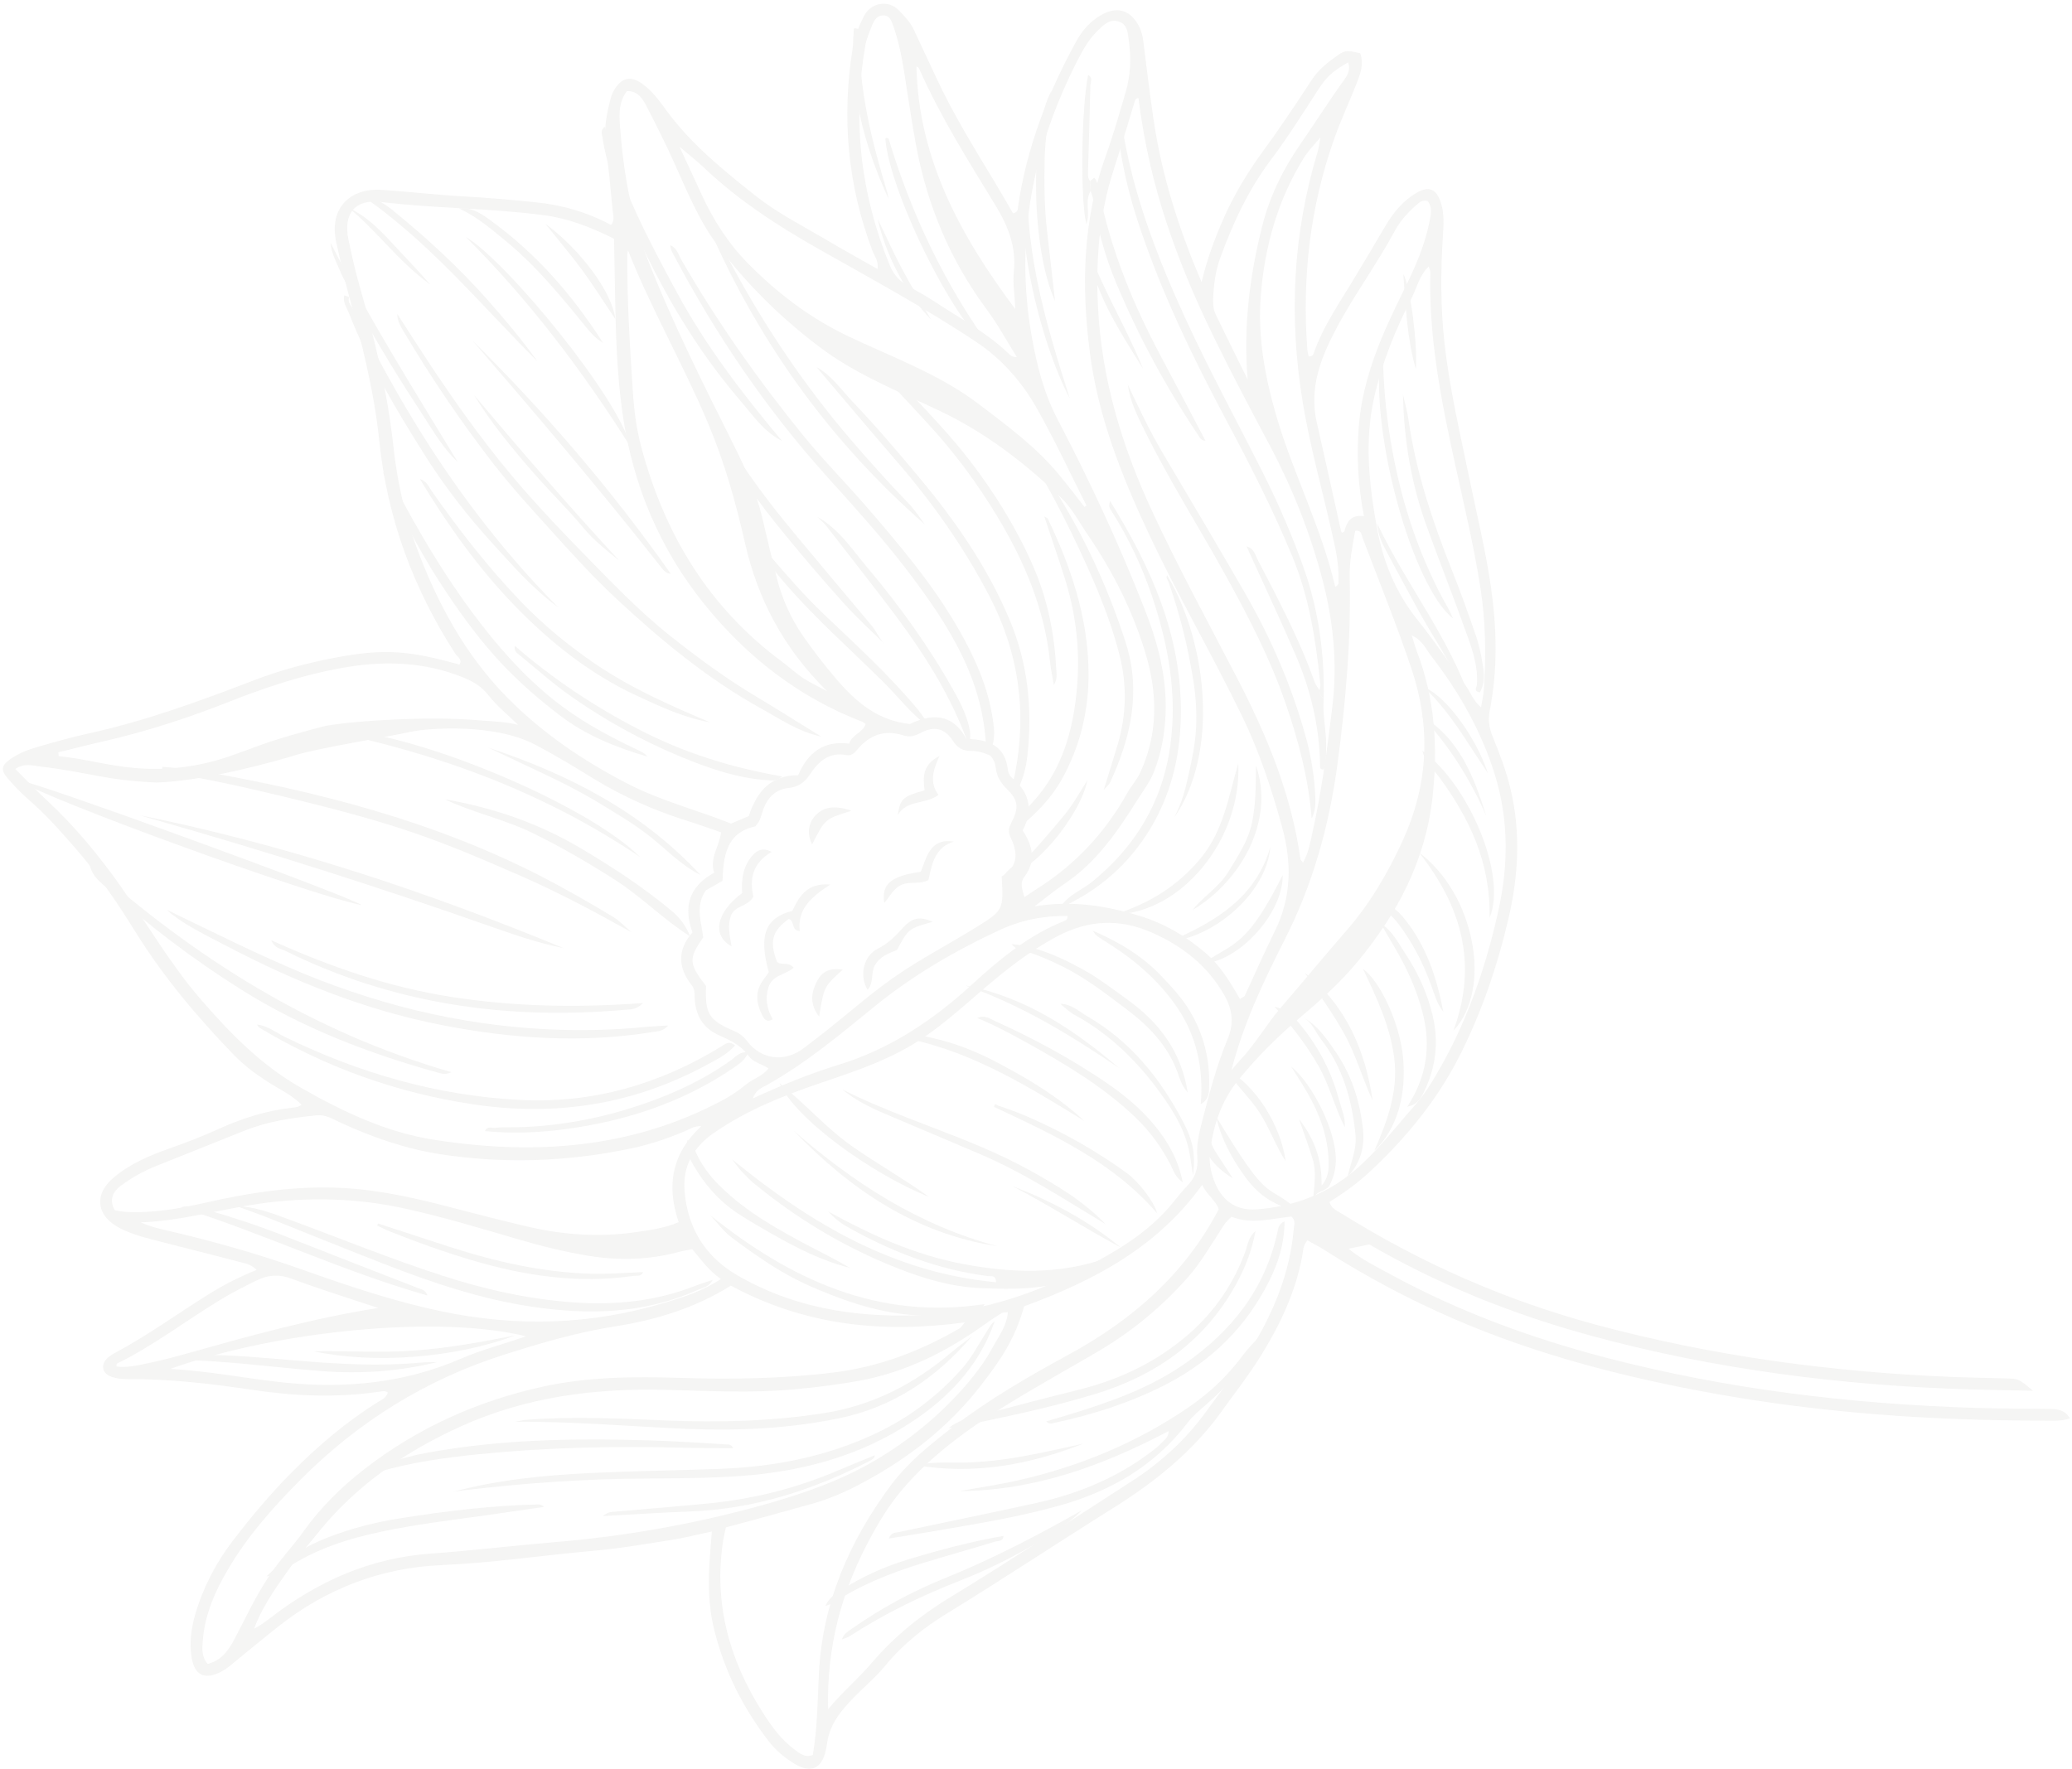 <svg width="397" height="339" viewBox="0 0 397 339" fill="none" xmlns="http://www.w3.org/2000/svg">
<g opacity="0.1">
<path d="M384.424 264.183C381.063 264.085 377.676 264.038 374.314 263.914C351.125 262.984 328.27 259.943 305.823 253.897C288.494 249.23 272.265 242.092 257.059 232.583C256.174 232.038 255.086 231.622 254.709 230.359C257.563 228.606 260.237 226.65 262.717 224.324C269.522 217.938 275.365 210.802 279.604 202.46C283.869 194.067 286.891 185.182 289.03 176.033C290.931 167.87 291.4 159.585 289.441 151.313C288.606 147.79 287.323 144.41 285.951 141.068C285.291 139.449 285.092 137.878 285.441 136.138C286.998 128.244 286.792 120.334 285.653 112.416C284.646 105.494 282.989 98.716 281.574 91.873C279.778 83.152 277.715 74.472 276.75 65.582C276.013 58.85 276.017 52.115 276.456 45.377C276.597 43.101 276.777 40.787 275.986 38.58C275.131 36.182 273.722 35.652 271.518 36.903C268.829 38.438 266.949 40.748 265.403 43.388C263.528 46.593 261.614 49.785 259.7 52.977C256.824 57.81 253.524 62.428 251.673 67.818C251.56 68.163 251.241 68.331 250.742 68.295C250.663 67.861 250.52 67.415 250.48 66.942C249.464 53.195 250.994 39.781 255.58 26.747C256.852 23.123 258.496 19.639 259.896 16.066C260.641 14.183 261.373 12.262 260.608 10.209C258.254 9.658 257.768 9.584 256.456 10.498C254.495 11.863 252.623 13.316 251.266 15.407C248.261 20.036 245.178 24.64 241.916 29.091C238.934 33.183 236.361 37.478 234.327 42.127C232.735 45.791 231.31 49.517 230.234 54.072C225.669 43.475 222.537 33.279 220.975 22.628C220.26 17.749 219.685 12.832 219.06 7.94C218.913 6.727 218.6 5.578 217.956 4.533C216.345 1.87 213.939 1.269 211.173 2.778C208.981 3.965 207.393 5.775 206.228 7.903C200.744 17.887 196.682 28.362 195.053 39.694C194.991 40.116 195.07 40.678 194.1 40.887C192.966 38.95 191.805 36.911 190.593 34.898C186.611 28.311 182.577 21.775 179.334 14.775C177.912 11.715 176.491 8.68 175.057 5.633C174.385 4.205 173.306 3.111 172.201 1.966C170.312 -0.005 166.915 0.37 165.523 3.112C164.548 5.047 163.728 7.032 163.381 9.207C161.237 22.445 162.389 35.361 167.118 47.951C167.532 49.048 168.368 50.028 168.146 51.563C164.647 49.574 161.237 47.7 157.892 45.71C153.443 43.087 148.805 40.734 144.763 37.521C138.642 32.657 132.559 27.754 127.836 21.375C126.433 19.478 125.043 17.466 123.029 16.032C120.964 14.572 119.227 14.811 117.883 16.94C117.566 17.44 117.249 17.991 117.099 18.554C116.195 21.805 115.585 25.093 116.101 28.528C116.684 32.462 117.01 36.422 117.388 40.382C117.469 41.251 117.845 42.233 117.07 43.118C112.52 40.675 107.721 39.281 102.631 38.77C98.079 38.307 93.527 37.896 88.963 37.651C83.683 37.358 78.415 36.745 73.122 36.389C67.01 35.985 62.992 39.993 64.431 46.427C65.124 49.478 65.765 52.555 66.573 55.568C69.152 65.114 71.667 74.649 72.676 84.523C74.182 99.29 79.197 112.824 87.235 125.283C87.635 125.907 88.672 126.349 88.038 127.375C78.247 124.626 73.478 124.33 64.54 125.986C59.088 126.998 53.728 128.431 48.549 130.425C38.204 134.402 27.807 138.199 16.956 140.58C13.675 141.3 10.42 142.224 7.179 143.16C5.443 143.655 3.759 144.302 2.244 145.32C0.218 146.672 0.031 147.529 1.586 149.298C2.782 150.659 4.016 151.982 5.376 153.151C8.573 155.908 11.387 159.051 14.151 162.219C18.586 167.271 22.385 172.836 25.929 178.557C31.264 187.17 37.757 194.869 44.772 202.144C46.609 204.039 48.713 205.638 50.945 207.11C53.214 208.619 55.789 209.718 57.767 211.702C57.195 212.254 56.568 212.219 55.981 212.299C51.025 212.861 46.329 214.341 41.815 216.409C38.857 217.753 35.834 218.932 32.759 220.008C28.881 221.357 25.131 222.935 21.911 225.572C17.864 228.89 18.397 233.13 23.163 235.483C25.777 236.773 28.604 237.411 31.381 238.125C36.155 239.366 40.941 240.543 45.714 241.81C46.802 242.098 48.03 242.22 49.173 243.377C45.87 244.736 43.014 246.182 40.275 247.87C34.16 251.659 28.341 255.944 21.968 259.325C21.547 259.544 21.127 259.815 20.77 260.123C19.167 261.486 19.483 263.299 21.531 263.928C22.44 264.217 23.437 264.315 24.383 264.31C32.473 264.256 40.478 265.187 48.472 266.386C56.492 267.585 64.532 267.915 72.591 266.736C73.153 266.657 73.752 266.462 74.304 266.881C74.028 267.93 73.097 268.28 72.294 268.783C66.256 272.571 60.86 277.174 55.888 282.196C51.832 286.294 48.084 290.748 44.58 295.341C41.368 299.536 38.913 304.252 37.418 309.385C36.639 312.073 36.269 314.81 36.705 317.606C37.26 321.08 39.194 322.029 42.368 320.389C42.993 320.067 43.592 319.642 44.139 319.192C47.219 316.697 50.248 314.151 53.354 311.707C62.507 304.465 72.979 300.462 84.594 299.956C94.369 299.536 104.011 298.068 113.733 297.214C118.766 296.779 123.759 295.898 128.752 295.118C131.217 294.735 133.629 294.097 136.4 293.507C136.267 295.182 136.172 296.461 136.063 297.752C135.654 302.688 135.653 307.621 136.879 312.471C138.823 320.296 142.374 327.346 147.275 333.698C148.665 335.506 150.474 337.018 152.448 338.158C155.435 339.894 157.424 338.912 158.212 335.522C158.325 335.048 158.412 334.575 158.473 334.102C158.818 331.518 160.021 329.403 161.698 327.401C164.188 324.423 167.282 322.069 169.733 319.104C173.049 315.061 177.122 311.871 181.531 309.165C192.182 302.644 202.576 295.715 213.163 289.105C221.189 284.08 228.483 278.279 234.029 270.544C236.542 267.029 239.221 263.629 241.516 259.949C245.217 253.974 248.202 247.748 249.496 240.789C249.683 239.804 249.639 238.666 250.503 237.716C251.579 238.324 252.656 238.856 253.669 239.502C261.683 244.638 270.064 249.094 278.812 252.871C294.605 259.68 311.126 263.928 328 266.999C348.928 270.804 370.049 272.256 391.277 272.264C393.028 272.267 394.819 272.437 396.605 271.84C395.548 270.056 393.976 270.052 392.391 270.034C387.687 269.981 382.997 269.967 378.306 269.824C354.402 269.077 330.795 266.231 307.593 260.176C293.336 256.44 279.61 251.397 266.64 244.357C263.885 242.85 261.015 241.484 258.371 239.325C259.865 239.023 261.027 238.775 262.367 238.5C275.66 246.215 289.901 251.92 304.824 255.985C328.539 262.447 352.722 265.507 377.24 266.277C381.062 266.398 384.909 266.442 389.536 266.547C386.776 264.247 386.764 264.235 384.424 264.183ZM7.786 146.915C16.993 147.993 20.112 149.554 29.971 149.969C39.176 149.731 53.174 145.815 56.509 144.755C60.867 143.37 74.429 141.211 78.48 140.294C82.295 139.451 94.754 138.677 102.379 142.639C106.313 144.677 110.108 147.009 113.877 149.316C119.556 152.776 125.564 155.417 131.9 157.391C133.961 158.033 135.997 158.776 138.161 159.519C137.842 162.205 135.898 164.477 136.845 167.271C131.976 169.903 130.91 173.832 132.686 178.693C129.687 182.107 129.934 185.531 132.571 188.879C133.176 189.656 133.052 190.372 133.094 191.203C133.238 194.423 134.516 196.908 137.642 198.35C139.781 199.323 141.959 200.258 143.452 202.397C144.199 203.467 145.837 203.919 147.26 204.742C146.168 206.256 144.228 206.751 142.816 207.947C141.454 209.091 139.913 210.083 138.345 210.922C120.895 220.225 102.267 221.419 83.184 218.449C73.949 217.013 65.557 213.004 57.482 208.367C49.958 204.047 44.061 198.006 38.443 191.504C32.683 184.836 28.299 177.241 23.265 170.071C19.043 164.06 14.401 158.422 9.007 153.414C6.991 151.545 5.102 149.548 2.919 147.387C4.689 146.164 6.277 146.744 7.786 146.915ZM117.852 56.279C117.981 63.985 118.199 71.728 119.299 79.353C121.247 92.954 126.421 105.274 135.115 115.991C143.218 125.97 153.072 133.64 165.161 138.307C165.366 138.383 165.545 138.561 165.853 138.764C165.338 140.466 163.205 140.771 162.715 142.524C157.843 141.897 154.813 144.188 152.931 148.581C147.742 148.531 144.997 151.689 143.474 156.412C142.39 156.865 141.294 157.331 140.069 157.848C133.589 155.248 126.692 153.507 120.349 150.254C111.84 145.876 103.966 140.548 97.26 133.757C89.115 125.516 83.696 115.473 79.718 104.642C77.424 98.379 76.062 91.893 75.338 85.302C74.213 75.083 71.836 65.152 69.026 55.299C68.128 52.173 67.396 49.007 66.741 45.815C65.758 40.976 68.018 38.102 72.967 38.703C83.377 39.979 93.895 39.862 104.293 41.254C108.897 41.869 113.123 43.484 117.658 45.761C117.715 49.327 117.784 52.803 117.852 56.279ZM196.304 167.992C198.513 165.067 197.898 162.143 195.94 159.162C197.864 155.523 197.464 152.151 194.165 149.318C193.6 148.835 193.188 148.3 193.107 147.508C192.652 143.369 189.922 141.888 186.151 141.664C185.793 141.641 185.435 141.566 185.102 141.516C183.025 137.731 179.732 136.15 174.327 138.759C168.278 138.138 164.056 134.619 160.276 130.191C157.936 127.442 155.736 124.629 153.701 121.648C151.448 118.324 149.845 114.728 148.854 110.848C147.876 107.006 146.962 103.125 146.06 99.257C144.885 94.304 142.804 89.727 140.531 85.188C134.734 73.575 128.885 61.961 124.146 49.843C120.922 41.591 119.421 32.933 118.788 24.118C118.624 21.895 118.535 19.544 120.109 17.465C122.103 17.378 123.068 18.792 123.83 20.258C125.65 23.789 127.432 27.333 129.073 30.942C131.555 36.425 133.781 42.037 137.397 46.888C142.957 54.349 149.482 60.783 156.936 66.433C164.044 71.815 172.176 75.008 180.067 78.751C188.869 82.936 196.452 88.764 203.4 95.49C205.468 97.486 206.798 100.125 208.42 102.494C213.275 109.588 217.109 117.224 219.554 125.442C221.777 132.984 221.906 140.614 218.492 148.018C217.822 149.466 216.767 150.609 215.995 151.98C211.815 159.465 206.171 165.577 198.936 170.19C198.12 170.705 197.33 171.246 196.273 171.954C195.87 170.461 195.327 169.288 196.304 167.992ZM212.125 240.646C200.707 247.222 188.575 251.693 175.26 252.093C163.273 252.46 151.735 250.525 141.211 244.38C135.071 240.794 131.721 235.316 131.161 228.225C130.791 223.485 132.831 219.884 136.69 217.193C143.172 212.674 150.455 209.838 157.868 207.334C164.477 205.102 171.073 202.858 176.932 198.866C180.919 196.149 184.481 192.961 188.12 189.824C192.587 185.98 197.144 182.353 202.395 179.54C208.475 176.301 214.416 175.952 220.731 178.744C226.649 181.347 231.41 185.144 234.621 190.79C236.143 193.466 236.463 196.148 235.251 199.068C233.117 204.179 231.7 209.541 230.334 214.903C229.758 217.13 229.22 219.395 229.41 221.669C229.613 223.904 229.047 225.658 227.508 227.238C226.669 228.086 225.933 229.061 225.158 229.972C221.615 234.527 217.044 237.835 212.125 240.646ZM56.308 299.422C57.475 297.755 58.938 296.278 60.195 294.674C67.686 285.05 77.289 278.356 88.344 273.353C100.854 267.705 113.92 266.041 127.456 266.368C135.752 266.569 144.061 267.038 152.365 266.255C156.44 265.864 160.514 265.37 164.537 264.647C173.347 263.043 181.162 259.182 188.382 254.02C189.541 253.183 190.738 252.385 191.962 251.637C192.216 251.483 192.613 251.545 193.124 251.491C192.882 254.202 191.269 256.242 190.104 258.395C188.914 260.599 187.417 262.677 185.803 264.615C181.001 270.365 175.389 275.136 168.981 279.117C161.706 283.615 153.834 286.326 145.679 288.578C132.763 292.146 119.623 294.449 106.261 295.565C98.353 296.231 90.459 297.191 82.525 297.756C71.014 298.568 60.902 303.054 51.838 310.053C51.278 310.49 50.679 310.915 50.093 311.327C49.698 311.597 49.278 311.817 48.679 312.165C50.482 307.286 53.517 303.424 56.308 299.422ZM230.835 182.514C227.112 179.364 223.1 176.994 218.376 175.548C211.951 173.587 205.504 172.546 198.225 173.708C200.389 172.061 202.069 170.647 203.878 169.436C210.056 165.328 214.115 159.377 217.957 153.261C219.047 151.543 220.291 149.926 221.061 147.992C222.525 144.381 223.171 140.671 223.33 136.76C223.588 129.716 221.83 123.143 219.305 116.727C214.449 104.291 208.803 92.191 202.621 80.349C199.962 75.25 198.605 69.812 197.631 64.219C194.419 45.729 197.922 28.368 206.337 11.8C207.425 9.648 208.578 7.559 210.345 5.85C211.49 4.745 212.634 3.538 214.401 4.142C216.053 4.709 216.086 6.294 216.285 7.737C216.75 11.121 216.639 14.47 215.659 17.747C214.465 21.779 213.322 25.836 211.898 29.793C207.449 42.123 207.168 54.739 208.818 67.562C210.401 79.785 214.842 91.048 220.023 102.103C225.631 114.088 232.309 125.505 238.07 137.413C241.337 144.158 243.648 151.252 245.64 158.437C247.528 165.24 247.498 171.95 244.259 178.459C242.235 182.533 240.429 186.722 238.494 190.86C238.418 191.039 238.125 191.104 237.577 191.478C235.668 188.113 233.748 184.966 230.835 182.514ZM249.161 164.644C247.436 152.178 242.662 140.79 236.919 129.738C231.433 119.171 225.731 108.72 220.717 97.907C214.928 85.437 211.042 72.535 210.371 58.697C209.942 49.83 210.601 41.149 213.344 32.648C214.754 28.296 216.048 23.931 217.38 19.553C217.481 19.221 217.53 18.837 218.131 18.795C218.677 23.176 219.453 27.531 220.459 31.858C223.202 43.526 227.629 54.571 232.898 65.28C236.23 72.088 239.791 78.767 243.34 85.459C247.598 93.463 250.913 101.856 253.257 110.586C255.433 118.665 256.293 126.917 255.3 135.294C254.319 143.427 253.248 151.548 251.474 159.558C251.049 161.503 250.701 163.473 249.663 165.344C249.405 164.987 249.187 164.822 249.161 164.644ZM190.806 147.239C190.993 148.873 191.791 150.096 192.96 151.253C195.131 153.402 195.253 154.769 193.811 157.614C193.342 158.549 193.129 159.381 193.569 160.35C193.62 160.452 193.659 160.567 193.724 160.682C195.119 163.665 194.966 166.261 191.92 167.976C192.285 174.364 192.324 174.454 186.896 177.804C181.609 181.09 176.039 183.943 170.945 187.547C165.94 191.087 161.436 195.225 156.573 198.905C155.516 199.69 154.511 200.552 153.428 201.286C149.964 203.578 145.756 202.948 143.221 199.625C142.539 198.721 141.871 198.136 140.808 197.669C135.762 195.522 135.078 194.337 135.281 188.968C131.949 184.678 131.881 183.745 134.735 179.654C134.414 176.792 133.133 173.668 135.252 170.628C136.157 170.125 137.189 169.544 138.438 168.822C138.58 164.157 139.132 159.566 144.699 158.387C145.767 157.308 145.875 156.042 146.304 154.941C147.188 152.713 148.727 151.261 151.039 151.032C152.917 150.83 154.126 149.994 155.116 148.506C156.79 145.967 158.8 144.065 162.241 144.725C163.085 144.9 163.747 144.309 164.331 143.59C166.618 140.843 169.501 139.806 172.983 140.913C174.225 141.303 175.169 141.119 176.355 140.487C178.993 139.081 180.977 139.543 182.561 141.951C183.462 143.327 184.475 143.948 186.085 143.914C187.402 143.895 188.682 144.323 189.758 144.828C190.439 145.579 190.712 146.383 190.806 147.239ZM166.519 295.195C168.317 291.812 170.294 288.53 172.797 285.565C178.539 278.788 185.658 273.703 193.137 269.103C198.755 265.636 204.541 262.437 210.237 259.098C216.825 255.243 222.629 250.459 227.661 244.734C229.961 242.102 231.722 239.09 233.625 236.166C234.271 235.153 234.841 234.115 235.987 233.189C239.739 234.742 243.644 233.521 247.463 233.156C248.324 233.957 247.945 234.828 247.872 235.621C247.16 243.945 244.041 251.411 239.757 258.488C237.248 262.616 234.135 266.274 231.343 270.199C227.422 275.728 222.448 280.29 216.728 283.962C205.212 291.356 193.863 298.967 182.154 306.069C176.484 309.51 171.367 313.6 167.022 318.709C164.506 321.687 161.465 324.194 158.67 327.583C158.367 315.66 161.227 305.114 166.519 295.195ZM274.218 125.714C279.544 132.589 283.799 140.057 286.411 148.44C289.139 157.22 289.018 166.052 287.03 174.842C284.73 185.053 281.381 194.962 276.239 204.139C274.719 206.856 273.122 209.548 271.038 211.91C267.289 216.134 263.887 220.65 259.547 224.34C254.088 228.956 247.773 231.25 240.785 231.784C236.735 232.099 233.964 229.991 232.564 226.139C231.942 224.404 231.613 222.603 231.834 220.813C232.435 215.736 233.995 210.999 237.298 206.944C240.879 202.554 244.847 198.598 249.187 194.933C253.03 191.693 256.821 188.274 260.035 184.411C267.657 175.221 273.101 165.072 274.47 152.795C275.546 143.102 274.924 133.865 271.452 124.783C271.115 123.89 270.881 122.971 270.491 121.771C272.567 122.732 273.214 124.416 274.218 125.714ZM184.865 253.437C184.293 254.117 184.116 254.451 183.835 254.605C176.368 258.938 168.472 261.956 159.825 263.035C149.99 264.26 140.137 264.374 130.256 264.079C121.449 263.805 112.643 263.862 104 265.759C91.515 268.506 80.038 273.651 69.905 281.499C65.449 284.947 61.405 288.929 58.106 293.572C56.088 296.407 53.66 298.912 51.706 301.836C49.081 305.747 47.108 309.975 44.944 314.114C43.804 316.267 42.472 318.229 39.792 318.907C38.609 317.584 38.729 316.024 38.849 314.49C39.22 309.44 41.204 304.969 43.738 300.687C47.489 294.304 52.407 288.796 57.557 283.619C68.645 272.444 81.704 264.338 96.786 259.559C103.664 257.389 110.568 255.348 117.732 254.225C125.612 252.997 133.204 250.696 140.033 246.392C154.271 254.078 169.079 255.562 184.865 253.437ZM155.62 288.195C159.143 287.206 162.356 285.758 165.53 284.043C174.209 279.359 181.835 273.403 187.879 265.602C191.713 260.649 194.429 256.75 196.224 250.363C209.325 245.53 221.626 239.217 230.332 227.083C231.275 229.059 232.929 230.009 233.513 231.757C227.02 244.226 216.942 252.993 204.757 259.624C197.046 263.817 189.464 268.214 182.487 273.566C178.197 276.872 173.971 280.268 170.709 284.643C162.724 295.38 157.57 307.241 156.897 320.792C156.643 325.957 156.63 331.133 155.737 336.352C154.219 336.909 153.217 336.045 152.178 335.271C149.612 333.367 147.823 330.833 146.123 328.183C139.681 318.068 136.699 307.181 138.568 295.171C138.679 294.467 138.867 293.763 139.079 292.727C144.721 291.241 150.171 289.718 155.62 288.195ZM138.122 245.137C134.517 247.494 130.957 248.598 127.41 249.664C113.283 253.941 99.009 254.358 84.59 251.326C75.621 249.442 66.967 246.546 58.35 243.484C49.503 240.321 40.505 237.772 31.356 235.684C29.859 235.347 28.387 234.907 26.927 234.275C34.62 234.006 41.97 231.822 49.492 230.723C58.994 229.345 68.427 229.579 77.845 231.678C85.01 233.278 92.024 235.389 99.064 237.449C103.557 238.769 108.113 239.921 112.756 240.677C118.537 241.619 124.25 241.475 129.929 239.977C130.733 239.755 131.563 239.636 132.636 239.401C134.398 241.526 135.865 243.538 138.122 245.137ZM130.041 234.238C127.299 235.415 124.451 235.774 121.641 236.172C114.77 237.153 107.943 236.676 101.199 235.113C96.401 233.999 91.627 232.758 86.854 231.517C79.969 229.712 73.059 228.111 65.938 227.7C56.849 227.171 47.935 228.545 39.088 230.571C35.092 231.473 31.07 232.197 26.943 232.307C25.269 232.354 23.594 232.324 21.969 231.936C20.859 229.846 21.619 228.385 23.249 227.175C25.299 225.669 27.478 224.444 29.837 223.499C35.539 221.234 41.227 218.93 46.929 216.664C51.342 214.904 55.978 214.228 60.666 213.757C62.365 213.583 63.686 214.432 65.082 215.077C71.218 217.921 77.569 220.139 84.258 221.191C96.653 223.109 108.983 222.65 121.24 220.032C124.661 219.299 127.965 218.17 131.192 216.812C132.149 216.411 133.014 215.767 134.382 215.824C128.81 220.965 127.602 227.093 130.041 234.238ZM246.096 180.2C251.512 169.565 254.65 158.353 256.239 146.574C257.852 134.616 258.878 122.661 258.6 110.61C258.533 107.595 259.132 104.652 259.654 101.735C260.918 101.537 260.872 102.56 261.079 103.096C264.24 111.413 267.579 119.652 270.421 128.085C274.197 139.352 273.703 150.281 268.774 161.093C265.917 167.345 262.47 173.216 257.934 178.415C253.665 183.319 249.537 188.337 245.293 193.266C242.548 196.475 240.484 200.179 237.56 203.236C236.988 203.84 236.467 204.494 235.934 205.136C238.19 196.357 242.021 188.196 246.096 180.2ZM274.062 52.24C273.729 64.754 276.168 76.883 278.811 89.011C280.538 96.875 282.418 104.713 283.66 112.681C284.664 119.143 284.761 125.623 284.308 132.117C284.237 133.166 283.999 134.202 283.776 135.558C282.236 134.313 281.755 132.642 280.79 131.33C277.752 127.179 274.881 122.887 271.652 118.877C267.395 113.569 264.975 107.613 263.791 100.973C262.305 92.737 261.42 84.511 263.269 76.271C264.769 69.566 267.344 63.214 270.47 57.127C271.482 55.154 271.918 52.813 273.749 51.065C273.893 51.589 274.073 51.92 274.062 52.24ZM202.93 91.006C198.532 85.661 192.99 81.599 187.537 77.448C179.904 71.645 170.89 68.445 162.344 64.36C155.08 60.882 148.806 56.07 143.23 50.398C139.518 46.621 136.658 42.137 134.435 37.292C133.142 34.461 131.824 31.631 130.183 28.099C132.224 29.839 133.726 31.02 135.1 32.33C141.624 38.482 149.061 43.301 156.815 47.697C167.031 53.486 177.386 59.082 187.171 65.615C192.031 68.874 195.862 73.277 198.699 78.324C202.117 84.377 205.05 90.714 208.187 96.923C208.06 97 207.907 97.077 207.78 97.155C206.184 95.092 204.602 93.017 202.93 91.006ZM135.628 81.021C138.784 88.495 140.971 96.228 142.749 104.092C145.18 114.765 150.046 124.134 158.472 132.475C156.422 131.361 155.051 130.741 153.794 129.904C152.409 128.965 151.164 127.809 149.804 126.793C135.782 116.397 127.314 102.369 122.871 85.687C121.959 82.292 121.507 78.818 121.272 75.355C120.691 66.591 120.148 57.813 120.18 49.02C120.178 48.662 120.266 48.317 120.315 47.959C124.82 59.311 130.919 69.849 135.628 81.021ZM19.456 142.165C27.933 140.256 36.15 137.556 44.211 134.371C51.047 131.678 58.001 129.381 65.267 128.053C73.234 126.581 81.057 126.746 88.702 129.813C90.624 130.595 92.264 131.533 93.602 133.264C95.133 135.237 97.148 136.85 99.267 138.923C97.053 138.359 94.633 138.257 92.384 138.103C81.437 137.062 65.068 138.389 61.736 139.282C57.799 140.336 53.841 141.379 49.887 142.805C47.743 143.583 45.613 144.399 43.444 145.125C37.766 147.007 31.942 147.702 25.997 147.208C20.729 146.774 16.495 145.465 11.239 144.916C11.225 144.674 11.198 144.444 11.171 144.188C13.929 143.51 16.673 142.793 19.456 142.165ZM193.06 67.578C188.835 63.599 183.709 60.891 178.925 57.707C177.233 56.591 175.4 55.667 173.67 54.615C172.195 53.715 171.141 52.493 170.481 50.848C164.904 37.265 163.299 23.24 165.782 8.785C166.017 7.391 166.624 6.033 167.154 4.702C167.52 3.792 168.116 2.958 169.228 2.94C170.43 2.934 170.767 3.904 171.104 4.822C172.115 7.654 172.731 10.603 173.206 13.566C173.984 18.431 174.661 23.323 175.58 28.149C177.734 39.513 182.107 49.946 189.043 59.279C191.166 62.144 192.869 65.304 194.841 68.451C193.869 68.482 193.471 67.985 193.06 67.578ZM257.571 101.886C257.126 102.183 257.01 102.094 256.932 101.736C255.388 94.817 253.883 87.885 252.302 80.979C250.786 74.417 253.057 68.578 255.994 63.041C259.399 56.596 263.779 50.707 267.235 44.261C268.311 42.249 269.9 40.566 271.656 39.05C272.114 38.638 272.598 38.329 273.507 38.49C274.548 39.751 274.147 41.286 273.835 42.758C272.937 47.133 271.168 51.181 269.195 55.178C265.02 63.584 261.114 72.103 260.357 81.628C259.913 87.266 260.171 92.914 261.339 98.928C258.717 98.545 258.023 100.197 257.571 101.886ZM100.782 256.113C96.457 257.63 92.296 258.674 88.368 260.381C77.618 265.049 66.351 266.155 54.817 265.012C47.592 264.294 40.479 262.797 32.591 262.364C53.666 254.844 84.517 252.042 100.782 256.113ZM244.694 80.212C242.379 72.453 240.908 64.511 241.595 56.341C242.365 46.981 244.889 38.163 249.897 30.124C250.15 29.714 250.455 29.329 250.747 28.957C251.344 28.225 251.979 27.506 253.009 26.312C252.772 27.579 252.699 28.295 252.498 28.986C247.671 44.833 246.922 60.902 249.624 77.209C250.982 85.42 253.234 93.422 255.064 101.516C255.771 104.682 256.579 107.847 256.455 111.132C256.445 111.554 256.639 112.103 255.823 112.465C253.236 101.282 247.944 91.11 244.694 80.212ZM146.829 208.003C154.298 203.85 160.826 198.385 167.419 193.01C174.802 186.991 182.97 182.208 191.602 178.215C195.682 176.328 200.023 175.462 204.535 175.555C204.589 176.066 204.347 176.335 204.016 176.465C197.205 179.183 191.63 183.736 186.325 188.607C178.807 195.508 170.54 201.058 160.689 204.073C155.176 205.763 149.858 207.95 144.235 210.522C144.814 208.883 145.899 208.507 146.829 208.003ZM35.261 259.564C32.836 260.241 30.372 260.854 27.908 261.365C26.082 261.745 24.218 262.164 22.3 261.892C22.337 261.598 22.31 261.394 22.374 261.355C29.399 257.907 35.599 253.134 42.249 249.087C44.492 247.721 46.863 246.533 49.234 245.371C51.363 244.325 53.471 244.173 55.828 245.056C61.321 247.086 66.915 248.834 72.484 250.684C59.79 252.666 47.525 256.115 35.261 259.564ZM232.911 60.232C232.381 59.123 232.4 57.896 232.458 56.681C232.612 54.265 232.907 51.886 233.739 49.607C236.196 42.808 239.193 36.339 243.598 30.501C246.835 26.203 249.687 21.6 252.642 17.074C254.139 14.791 255.181 13.712 258.316 11.958C258.745 13.247 258.315 14.246 257.617 15.208C254.736 19.198 252.112 23.365 249.308 27.405C245.958 32.227 243.314 37.493 241.861 43.278C239.43 52.927 238.201 62.646 239.058 72.751C237.005 68.582 234.926 64.414 232.911 60.232ZM175.592 12.774C175.834 12.735 176.066 13.04 176.208 13.359C180.255 22.502 185.602 30.923 190.783 39.434C193.154 43.333 194.746 47.3 194.259 52.005C194.014 54.231 194.422 56.516 194.538 59.251C183.961 45.118 176.001 30.473 175.592 12.774Z" fill="#98958B"/>
<path d="M128.437 46.999C129.756 47.568 130.019 48.87 130.586 49.864C137.51 61.83 145.44 73.088 154.159 83.779C157.876 88.323 162.025 92.507 165.869 96.948C172.375 104.481 178.829 112.065 183.781 120.782C186.837 126.147 189.319 131.733 190.232 137.901C190.444 139.331 190.605 140.762 190.318 142.208C190.169 142.95 189.903 143.577 188.946 143.876C188.635 130.343 181.692 119.681 173.921 109.445C168.993 102.964 163.479 96.947 158.03 90.866C146.706 78.206 137.241 64.234 129.279 49.232C128.918 48.544 128.467 47.894 128.437 46.999Z" fill="#98958B"/>
<path d="M140.292 222.212C155.154 234.355 171.101 243.911 190.844 245.753C190.823 244.284 189.841 244.634 189.317 244.572C179.521 243.319 170.531 239.786 162.007 234.934C161.481 234.643 160.994 234.287 160.532 233.906C159.877 233.386 159.261 232.826 158.683 232.177C166.872 236.699 175.301 240.515 184.538 242.258C193.864 244.013 203.157 244.336 212.304 241.031C205.14 247.24 196.475 247.233 187.833 246.868C181.544 246.593 175.591 244.617 169.776 242.167C160.631 238.328 152.298 233.207 144.636 226.945C143.712 226.183 142.864 225.318 142.029 224.44C141.386 223.728 140.858 222.951 140.292 222.212Z" fill="#98958B"/>
<path d="M183.826 285.779C187.542 285.109 191.296 284.579 194.973 283.742C206.807 281.062 217.865 276.52 227.888 269.606C231.785 266.928 235.156 263.728 237.987 259.943C239.053 258.507 240.324 257.197 241.583 255.899C239.181 261.177 235.446 265.439 231.106 269.18C229.834 270.286 228.536 271.366 227.52 272.701C221.286 280.873 212.901 285.747 203.189 288.493C195.06 290.796 186.746 292.104 178.433 293.539C175.828 293.987 173.223 294.384 170.312 294.858C170.765 293.629 171.661 293.752 172.337 293.608C181.172 291.723 190.02 289.953 198.829 287.991C207.012 286.173 214.6 282.952 221.245 277.73C221.907 277.215 222.504 276.611 223.089 276.02C223.484 275.622 223.916 275.211 223.898 274.278C211.241 280.924 198.203 285.694 183.826 285.779Z" fill="#98958B"/>
<path d="M252.803 132.292C252.866 131.947 253.03 131.601 252.99 131.256C252.155 122.851 250.873 114.563 247.625 106.668C243.963 97.778 239.587 89.225 235.071 80.736C228.671 68.755 222.755 56.541 218.408 43.642C216.643 38.385 215.249 33.037 214.492 27.532C214.28 26.051 214.056 24.557 214.738 23.045C214.83 23.466 214.972 23.887 215.026 24.322C217.059 37.143 221.67 49.134 227.046 60.864C231.647 70.912 236.949 80.611 241.907 90.478C244.992 96.61 247.721 102.897 249.965 109.366C252.702 117.263 253.778 125.475 253.629 133.822C253.142 133.441 252.743 132.996 252.803 132.292Z" fill="#98958B"/>
<path d="M86.834 285.901C95.59 283.582 104.456 282.719 113.362 282.303C121.552 281.916 129.744 281.811 137.922 281.514C148.132 281.142 158.014 279.252 167.348 274.936C173.863 271.925 179.517 267.73 184.282 262.35C186.201 260.181 187.53 257.605 189.077 255.169C189.533 254.451 189.887 253.708 190.588 253.231C187.388 262.373 180.94 268.758 172.837 273.681C163.358 279.455 152.916 282.064 141.993 282.873C135.988 283.313 129.956 283.318 123.936 283.361C112.357 283.42 100.821 284.207 89.325 285.569C88.482 285.65 87.665 285.782 86.834 285.901Z" fill="#98958B"/>
<path d="M157.339 141.174C152.784 140.149 149.475 137.788 145.963 135.863C135.684 130.19 126.713 122.759 118.173 114.814C113.705 110.67 109.592 106.116 105.492 101.574C101.803 97.49 98.076 93.419 94.693 89.078C88.363 80.931 82.62 72.397 77.348 63.541C76.819 62.636 76.162 61.707 76.116 60.161C78.203 63.396 80.097 66.365 82.029 69.294C87.709 77.892 93.707 86.272 100.507 94.02C104.055 98.067 107.782 101.984 111.546 105.838C117.006 111.421 122.377 117.093 128.511 121.944C133.772 126.11 139.173 130.108 144.954 133.543C148.98 135.95 152.916 138.448 157.339 141.174Z" fill="#98958B"/>
<path d="M31.134 146.965C33.513 147.208 35.916 147.324 38.257 147.734C60.848 151.683 82.91 157.323 103.489 167.852C108.294 170.319 112.96 173.005 117.575 175.793C118.691 176.465 119.603 177.496 120.99 178.665C113.697 174.599 106.751 170.902 99.552 167.769C92.29 164.598 85.014 161.466 77.461 158.999C69.806 156.482 61.987 154.515 54.168 152.625C46.49 150.772 38.788 149.073 30.96 147.86C31.035 147.553 31.098 147.259 31.134 146.965Z" fill="#98958B"/>
<path d="M49.227 196.359C51.298 196.579 52.8 197.862 54.479 198.684C68.777 205.667 83.778 210.013 99.745 210.813C113.641 211.497 126.377 207.803 138.176 200.586C138.966 200.096 139.639 199.364 140.833 200.368C139.308 202.088 137.383 203.031 135.535 204.024C121.515 211.661 106.625 214.012 90.854 211.676C76.171 209.502 62.497 204.612 49.78 197.008C49.562 196.92 49.459 196.665 49.227 196.359Z" fill="#98958B"/>
<path d="M31.938 174.362C40.778 178.612 49.415 182.99 58.393 186.689C74.235 193.191 90.652 196.929 107.78 197.379C113.085 197.518 118.362 197.35 123.638 196.825C124.928 196.704 126.219 196.659 128.046 196.534C126.991 197.703 125.994 197.631 125.138 197.776C111.551 199.992 98.037 199.077 84.591 196.448C70.109 193.608 56.547 188.194 43.527 181.358C39.926 179.472 36.224 177.74 32.965 175.252C32.631 174.972 32.285 174.654 31.938 174.362Z" fill="#98958B"/>
<path d="M45.25 231.13C48.906 231.265 52.248 232.564 55.615 233.812C65.308 237.38 74.863 241.294 84.707 244.477C92.874 247.12 101.179 248.982 109.745 249.603C117.787 250.188 125.617 249.42 133.181 246.455C134.189 246.054 135.223 245.754 136.562 245.3C135.815 246.723 134.551 246.819 133.581 247.258C123.431 251.808 112.824 252.041 102.055 250.46C92.117 248.989 82.669 245.791 73.372 242.157C65.88 239.243 58.439 236.201 50.96 233.223C49.065 232.491 47.157 231.823 45.25 231.13Z" fill="#98958B"/>
<path d="M156.456 70.361C159.327 71.931 161.155 74.682 163.378 77.01C167.76 81.601 171.887 86.45 175.95 91.311C182.907 99.622 189.061 108.46 193.329 118.51C196.912 126.914 197.851 135.677 196.862 144.692C196.581 147.288 195.929 149.796 194.497 152.27C193.672 150.792 194.216 149.626 194.44 148.475C196.833 136.449 195.203 125.018 189.524 114.158C184.684 104.866 178.685 96.359 171.833 88.431C166.652 82.438 161.573 76.393 156.456 70.361Z" fill="#98958B"/>
<path d="M251.318 156.864C250.717 149.276 248.814 142 246.336 134.817C243.34 126.154 239.145 118.06 234.721 110.069C229.613 100.842 223.944 91.924 219.27 82.439C217.901 79.66 216.506 76.881 216.094 73.726C218.174 78.125 220.229 82.524 222.717 86.716C227.963 95.597 233.236 104.453 238.38 113.386C243.577 122.37 247.663 131.833 250.36 141.877C251.324 145.502 251.867 149.167 252.026 152.911C252.084 154.24 251.976 155.532 251.318 156.864Z" fill="#98958B"/>
<path d="M17.145 165.593C37.584 183.766 59.97 197.864 86.478 205.487C85.253 206.056 84.6 205.765 83.922 205.577C70.688 201.912 57.985 197.043 46.266 189.69C36.855 183.782 28.105 177.104 19.901 169.669C18.771 168.652 17.564 167.687 17.145 165.593Z" fill="#98958B"/>
<path d="M186.18 256.142C179.32 264.152 171.066 269.69 160.801 271.812C151.2 273.803 141.451 274.249 131.672 273.851C120.729 273.396 109.797 272.39 98.729 272.498C99.444 272.366 100.133 272.158 100.836 272.116C109.74 271.419 118.651 271.873 127.548 272.236C137.685 272.658 147.768 272.415 157.818 270.843C167.128 269.403 175.12 265.285 182.221 259.242C183.507 258.175 184.869 257.184 186.18 256.142Z" fill="#98958B"/>
<path d="M26.862 156.265C54.765 161.913 81.65 170.851 107.943 181.696C103.21 180.774 98.69 179.2 94.158 177.612C72.737 170.065 51.116 163.184 29.281 156.981C28.462 156.755 27.668 156.504 26.862 156.265Z" fill="#98958B"/>
<path d="M124.065 145.01C118.036 143.239 112.286 140.955 107.257 137.095C103.331 134.099 99.595 130.859 96.216 127.285C92.271 123.1 88.848 118.465 85.628 113.676C81.34 107.269 77.689 100.527 74.496 93.526C74.109 92.659 73.848 91.74 73.408 90.541C75.008 91.082 75.193 92.385 75.684 93.303C80.149 101.818 85.022 110.075 90.787 117.791C95.252 123.762 100.15 129.373 105.989 134.06C110.673 137.832 115.928 140.745 121.347 143.337C121.988 143.641 122.654 143.944 123.269 144.299C123.589 144.463 123.808 144.782 124.065 145.01Z" fill="#98958B"/>
<path d="M212.693 96.02C220.579 108.786 226.396 121.767 226.255 136.785C226.19 144.147 224.68 151.146 221.121 157.567C217.309 164.449 211.814 169.717 204.739 173.242C204.433 173.397 204.05 173.399 203.398 173.518C205.023 171.337 207.371 170.532 209.191 169.053C217.591 162.237 222.775 153.609 224.241 142.853C225.597 132.954 223.836 123.429 220.67 114.09C218.737 108.387 216.166 102.968 212.919 97.872C212.662 97.49 212.34 97.121 212.693 96.02Z" fill="#98958B"/>
<path d="M163.835 66.349C167.812 69.166 171.534 72.316 174.926 75.929C178.704 79.948 182.482 83.942 185.84 88.309C190.665 94.611 194.827 101.325 197.995 108.607C200.711 114.856 202.022 121.418 202.376 128.203C202.419 129.11 202.654 130.08 201.919 131.285C201.642 129.638 201.354 128.31 201.207 126.943C200.171 116.814 196.329 107.695 191.135 99.069C187.229 92.583 182.764 86.561 177.611 81.002C173.948 77.046 170.362 73.013 166.381 69.377C165.431 68.462 164.684 67.341 163.835 66.349Z" fill="#98958B"/>
<path d="M194.332 160.042C193.242 159.319 193.214 158.833 193.506 158.41C194.065 157.64 194.623 156.82 195.348 156.19C203.085 149.504 205.749 140.57 206.428 130.866C206.917 123.975 206.052 117.167 203.935 110.57C202.714 106.717 201.379 102.902 200.093 98.985C200.375 99.163 200.683 99.238 200.76 99.416C205.217 108.711 208.461 118.331 208.565 128.785C208.641 136.159 206.963 143.12 203.353 149.516C201.516 152.759 198.936 155.52 196.06 157.911C195.347 158.503 194.531 158.942 194.332 160.042Z" fill="#98958B"/>
<path d="M115.835 24.276C118.82 35.673 124.163 45.845 129.633 55.94C135.116 66.098 142.064 75.265 149.869 84.542C146.178 82.567 144.272 79.612 142.073 77.054C131.351 64.66 123.879 50.32 117.833 35.206C116.668 32.298 115.873 29.273 115.41 26.169C115.318 25.646 115.008 25.059 115.835 24.276Z" fill="#98958B"/>
<path d="M70.598 282.443C75.248 279.493 80.318 278.636 85.413 277.831C98.426 275.784 111.538 275.666 124.653 276.06C129.46 276.214 134.267 276.548 139.074 276.83C139.508 276.853 140.044 276.697 140.483 277.564C137.135 277.53 133.965 277.546 130.795 277.46C117.783 277.117 104.812 277.4 91.859 278.693C85.255 279.353 78.728 280.268 72.348 282.14C71.773 282.309 71.173 282.351 70.598 282.443Z" fill="#98958B"/>
<path d="M69.33 173.482C59.261 171.527 7.993 152.846 3.401 149.47C6.763 149.798 66.483 171.554 69.33 173.482Z" fill="#98958B"/>
<path d="M240.561 235.916C239.815 240.009 238.363 243.429 236.539 246.659C230.535 257.272 221.25 263.696 209.791 267.18C202.989 269.246 196.07 270.815 189.112 272.269C186.674 272.78 184.261 273.367 181.784 273.712C183.361 272.324 185.34 271.892 187.255 271.371C193.764 269.651 200.286 267.944 206.834 266.313C214.672 264.356 221.773 260.933 227.842 255.624C232.779 251.279 236.433 245.944 238.676 239.695C239.079 238.518 239.2 237.137 240.561 235.916Z" fill="#98958B"/>
<path d="M66.987 56.846C66.442 57.781 67.225 58.455 67.561 59.143C74.276 72.835 81.922 85.999 91.147 98.158C95.921 104.434 101.038 110.466 106.947 116.392C102.008 112.749 98.306 108.474 94.489 104.288C89.643 98.958 85.231 93.318 81.391 87.229C75.89 78.502 70.618 69.646 66.85 59.99C66.435 58.919 65.638 57.926 65.963 56.595C66.347 56.747 66.68 56.873 67.013 56.999L66.987 56.846Z" fill="#98958B"/>
<path d="M211.478 151.405C212.522 147.987 213.365 145.362 214.144 142.726C215.853 136.94 215.964 131.15 214.439 125.292C212.327 117.097 208.825 109.459 205.182 101.886C203.167 97.704 200.935 93.639 198.665 89.56C200.127 90.601 200.991 92.066 201.906 93.506C207.755 102.78 212.304 112.65 215.667 123.1C218.719 132.555 216.655 141.345 212.698 149.967C212.559 150.287 212.254 150.519 211.478 151.405Z" fill="#98958B"/>
<path d="M246.111 234.06C246.121 238.392 244.874 242.118 243.103 245.654C238.826 254.162 232.392 260.56 223.979 265.024C217.02 268.715 209.593 271.053 201.946 272.715C201.525 272.807 201.091 273.013 200.462 272.416C201.942 271.974 203.282 271.571 204.61 271.181C212.445 268.815 220.163 266.105 226.952 261.405C235.918 255.199 242.382 247.102 244.755 236.175C244.918 235.523 244.875 234.718 246.111 234.06Z" fill="#98958B"/>
<path d="M51.969 180.203C63.358 185.347 74.637 189.239 86.571 191.083C98.53 192.927 110.519 193.173 123.218 192.239C121.896 193.549 120.783 193.44 119.813 193.522C97.073 195.554 75.203 192.419 54.599 182.197C53.805 181.792 52.681 181.823 51.969 180.203Z" fill="#98958B"/>
<path d="M136.045 138.432C131.082 137.562 126.521 135.438 121.961 133.314C113.006 129.155 105.383 123.059 98.6 116.064C91.598 108.827 85.754 100.601 80.456 91.822C81.762 92.198 82.125 93.245 82.717 94.111C87.931 101.586 93.566 108.792 99.862 115.354C104.166 119.844 109.03 123.82 114.224 127.359C121.046 131.951 128.463 135.249 136.045 138.432Z" fill="#98958B"/>
<path d="M62.284 139.982C75.365 138.74 111.608 153.304 122.655 164.265C104.277 151.846 83.931 144.371 62.284 139.982Z" fill="#98958B"/>
<path d="M136.686 45.552C138.562 47.434 139.609 49.742 140.808 51.921C147.039 63.303 154.25 73.976 162.672 83.864C166.323 88.14 170.089 92.325 173.982 96.383C175.19 97.629 176.194 99.081 177.198 100.507C159.675 85.144 146.213 66.757 136.686 45.552Z" fill="#98958B"/>
<path d="M208.867 34.705C209.045 34.551 209.236 34.41 209.656 34.062C210.299 34.775 210.393 35.707 210.563 36.537C212.781 47.862 217.128 58.397 222.548 68.517C225.373 73.807 228.148 79.122 230.961 84.45C230.182 84.518 229.885 83.868 229.576 83.384C223.394 74.188 218.156 64.475 213.874 54.26C211.726 49.133 210.242 43.798 209.46 38.294C209.381 37.706 209.135 37.158 208.979 36.596C208.937 35.97 208.908 35.331 208.867 34.705Z" fill="#98958B"/>
<path d="M268.824 75.67C269.177 77.265 269.645 78.848 269.871 80.47C271.289 90.419 274.455 99.86 278.132 109.146C279.815 113.38 281.383 117.68 282.837 121.992C283.485 123.906 283.879 125.949 284.183 127.954C284.434 129.576 284.392 131.237 283.53 132.724C282.263 132.411 282.95 131.717 282.986 131.244C283.237 127.907 282.212 124.807 281.123 121.771C278.647 114.869 275.992 108.045 273.465 101.169C270.458 93.005 268.997 84.487 268.824 75.67Z" fill="#98958B"/>
<path d="M132.215 179.451C127.073 176.193 122.859 171.818 117.743 168.559C112.691 165.338 107.538 162.348 102.17 159.704C96.712 157.022 90.698 155.8 85.228 153.183C94.515 154.797 103.298 157.82 111.374 162.635C117.437 166.247 123.362 170.102 128.791 174.663C130.331 175.959 131.477 177.525 132.215 179.451Z" fill="#98958B"/>
<path d="M51.093 302.096C54.819 298.486 58.642 296.32 62.788 294.675C67.29 292.902 71.949 291.741 76.712 290.988C85.396 289.615 94.107 288.548 102.912 288.337C103.334 288.322 103.768 288.346 104.231 288.803C100.233 289.373 96.249 289.981 92.239 290.538C85.917 291.401 79.594 292.187 73.351 293.484C66.712 294.873 60.345 296.886 54.664 300.724C53.976 301.187 53.211 301.549 52.459 301.923C52.255 302.027 51.987 301.99 51.093 302.096Z" fill="#98958B"/>
<path d="M98.639 123.783C105.969 130.149 113.907 135.413 122.454 139.83C130.963 144.234 139.936 147.09 149.863 148.803C148.794 149.703 148.014 149.592 147.247 149.545C141.148 149.154 135.463 147.138 129.93 144.815C123.065 141.935 116.58 138.364 110.386 134.14C106.679 131.615 103.354 128.705 99.927 125.847C99.363 125.364 98.428 124.998 98.639 123.783Z" fill="#98958B"/>
<path d="M169.685 123.614C167.039 120.995 164.266 118.504 161.773 115.73C157.917 111.456 154.188 107.078 150.536 102.623C145.276 96.222 140.347 89.562 136.731 82.066C135.865 80.268 134.91 78.484 134.67 76.338C135.003 76.54 135.297 76.603 135.375 76.781C139.757 86.511 146.113 94.914 152.89 103.046C157.583 108.659 162.251 114.271 166.97 119.858C167.973 121.029 168.492 122.56 169.685 123.614Z" fill="#98958B"/>
<path d="M226.622 226.618C225.082 225.476 224.808 224.263 224.291 223.243C222.523 219.814 220.296 216.771 217.471 214.076C211.319 208.215 204.128 203.944 196.797 199.866C193.772 198.195 190.735 196.536 187.238 195.109C188.717 194.437 189.68 195.263 190.564 195.655C197.776 198.903 204.696 202.625 211.301 207.052C215.033 209.551 218.446 212.294 221.275 215.756C223.745 218.785 225.704 222.098 226.622 226.618Z" fill="#98958B"/>
<path d="M136.129 232.944C151.464 245.225 168.182 253.051 188.654 249.944C188.135 250.982 187.201 250.743 186.473 250.939C175.472 253.883 165.309 250.893 155.343 246.547C149.797 244.134 144.885 240.695 140.086 237.09C138.585 235.96 137.44 234.343 136.129 232.944Z" fill="#98958B"/>
<path d="M34.63 231.401C36.506 230.842 38.222 231.472 39.911 231.949C45.108 233.457 50.229 235.169 55.262 237.175C63.522 240.444 71.807 243.635 80.08 246.865C80.746 247.117 81.513 247.19 81.902 248.287C65.66 243.679 50.568 236.42 34.63 231.401Z" fill="#98958B"/>
<path d="M156.601 99.065C160.69 101.332 163.202 105.218 166.108 108.679C172.37 116.124 178.046 123.981 182.792 132.494C184.147 134.903 185.361 137.402 185.847 140.147C185.94 140.696 185.866 141.259 185.869 141.923C185.497 141.708 185.178 141.646 185.126 141.493C181.408 131.607 175.523 123.01 169.142 114.735C165.565 110.101 161.976 105.454 158.361 100.833C157.86 100.184 157.192 99.65 156.601 99.065Z" fill="#98958B"/>
<path d="M207.284 289.469C204.868 291.884 202.078 293.726 199.199 295.427C194.42 298.225 189.512 300.742 184.359 302.762C176.834 305.689 169.605 309.163 162.828 313.569C162.446 313.826 161.948 313.944 161.31 314.203C161.688 313.076 162.478 312.689 163.191 312.174C168.718 308.286 174.607 305.087 180.856 302.55C190.014 298.848 198.733 294.305 207.284 289.469Z" fill="#98958B"/>
<path d="M178.419 139.584C174.559 136.984 172.061 133.392 168.966 130.43C167.245 128.777 165.549 127.073 163.816 125.433C157.574 119.484 151.332 113.534 146.21 106.531C144.37 104.022 142.606 101.462 141.645 98.425C143.766 100.907 145.251 103.852 147.372 106.333C150.728 110.24 154.083 114.121 157.821 117.693C164.062 123.643 170.469 129.451 175.973 136.12C176.796 137.138 177.492 138.26 178.419 139.584Z" fill="#98958B"/>
<path d="M161.427 208.826C172.972 214.634 185.616 217.893 196.971 224.123C202.328 227.061 207.546 230.166 211.837 234.617C203.94 229.852 196.22 224.779 187.703 221.154C181.644 218.565 175.548 216.014 169.489 213.425C166.62 212.212 163.853 210.82 161.427 208.826Z" fill="#98958B"/>
<path d="M128.527 109.982C127.593 109.871 127.117 109.299 126.731 108.79C115.064 93.934 102.837 79.541 90.507 65.251C104.444 79.047 117.16 93.846 128.527 109.982Z" fill="#98958B"/>
<path d="M278.384 118.526C270.659 112.302 262.601 83.395 264.491 68.049C265.033 69.094 265.026 70.283 265.071 71.445C265.331 77.349 266.076 83.173 267.281 88.944C269.312 98.762 272.631 108.1 277.609 116.842C277.893 117.352 278.113 117.926 278.384 118.526Z" fill="#98958B"/>
<path d="M89.231 45.396C97.307 50.237 118.836 76.661 120.786 85.585C111.651 71.125 101.396 57.514 89.231 45.396Z" fill="#98958B"/>
<path d="M83.731 261.059C76.48 262.833 69.21 263.343 61.846 262.793C52.372 262.087 42.971 260.665 32.836 260.601C33.969 259.79 34.749 259.85 35.465 259.795C36.295 259.727 37.151 259.685 37.995 259.68C44.142 259.611 50.254 260.219 56.365 260.725C64.536 261.412 72.68 261.92 80.868 261.124C81.813 261.043 82.772 261.076 83.731 261.059Z" fill="#98958B"/>
<path d="M143.396 201.684C142.764 203.144 141.694 203.865 140.586 204.625C130.856 211.269 119.984 214.826 108.413 216.393C103.279 217.083 98.129 217.301 92.925 216.778C93.38 215.702 94.264 216.247 94.941 216.154C95.771 216.035 96.628 216.069 97.471 216.065C106.456 216.032 115.177 214.416 123.623 211.459C129.53 209.397 135.165 206.761 140.271 203.042C141.061 202.45 141.823 201.474 143.396 201.684Z" fill="#98958B"/>
<path d="M170.254 26.568C174.609 41.078 181.12 54.745 190.18 67.173C183.502 63.284 170.577 37.29 169.654 26.763C169.627 26.405 169.729 26.328 170.254 26.568Z" fill="#98958B"/>
<path d="M68.701 37.053C71.26 37.602 73.426 38.831 75.377 40.406C81.807 45.651 87.88 51.231 93.395 57.453C96.763 61.27 100.016 65.126 102.976 69.252C91.877 58.189 81.923 45.919 68.701 37.053Z" fill="#98958B"/>
<path d="M151.821 174.572C153.187 171.702 154.631 169.19 159.08 169.525C155.425 171.908 152.74 174.235 153.234 178.437C151.521 178.318 152.316 176.435 151.126 176.122C147.955 178.374 147.39 180.409 148.867 184.338C149.702 185.139 151.027 184.212 152.068 185.472C150.529 186.822 147.96 186.848 147.231 189.229C146.552 191.456 146.971 193.448 148.054 195.359C146.958 196.004 146.469 195.367 146.147 194.768C144.895 192.385 144.538 189.997 146.354 187.674C146.709 187.212 147.039 186.699 147.305 186.327C145.352 179.231 146.601 175.915 151.821 174.572Z" fill="#98958B"/>
<path d="M252.803 132.292C252.743 132.996 253.142 133.441 253.629 133.847C253.338 136.865 254.12 139.826 254.084 142.817C254.066 144.376 254.164 145.948 253.673 147.446C252.843 147.565 252.929 147.015 252.927 146.555C252.813 139.245 251.129 132.237 248.258 125.554C245.555 119.267 242.635 113.071 239.817 106.848C239.52 106.198 239.222 105.548 238.848 104.719C240.294 105.108 240.518 106.397 240.969 107.277C244.958 114.938 249.009 122.586 251.901 130.763C252.121 131.286 252.507 131.77 252.803 132.292Z" fill="#98958B"/>
<path d="M230.073 211.622C230.639 204.756 229.278 198.526 225.48 192.985C221.965 187.853 217.331 183.901 212.087 180.618C211.471 180.238 210.856 179.857 210.279 179.438C209.92 179.185 209.624 178.815 209.392 178.382C214.259 180.479 218.733 183.102 222.459 186.994C224.54 189.182 226.558 191.357 228.092 193.969C230.593 198.225 231.754 202.833 231.677 207.741C231.645 209.109 231.806 210.642 230.073 211.622Z" fill="#98958B"/>
<path d="M72.438 234.494C76.957 235.966 81.476 237.464 86.008 238.924C94.829 241.78 103.824 243.843 113.142 244.116C116.504 244.214 119.864 243.928 123.212 243.809C122.871 244.718 121.975 244.441 121.324 244.534C110.775 246.07 100.517 244.512 90.405 241.521C85.119 239.951 79.933 238.098 74.811 236.054C73.953 235.713 73.107 235.283 72.274 234.891C72.325 234.763 72.388 234.622 72.438 234.494Z" fill="#98958B"/>
<path d="M93.587 143.299C108.963 148.397 123.084 155.636 134.239 167.721C130.676 165.899 127.888 163.037 124.834 160.548C121.741 158.046 118.332 156.069 114.96 154.003C111.486 151.886 107.872 150.039 104.195 148.306C100.659 146.637 97.123 144.968 93.587 143.299Z" fill="#98958B"/>
<path d="M223.616 110.241C231.479 123.39 233.516 144.634 224.9 156.781C226.622 153.628 227.158 150.98 227.771 148.331C228.433 145.401 229.032 142.458 229.183 139.429C229.309 136.527 229.141 133.665 228.704 130.791C227.687 124.24 226.108 117.82 223.904 111.568C223.748 111.16 223.363 110.753 223.616 110.241Z" fill="#98958B"/>
<path d="M167.636 278.909C167.486 279.574 167.065 279.768 166.619 279.988C155.72 285.628 144.275 289.278 131.905 289.698C126.628 289.891 121.364 290.25 115.487 290.561C116.556 289.687 117.374 289.759 118.09 289.704C123.953 289.176 129.817 288.725 135.68 288.145C144.099 287.323 152.243 285.339 160.035 282.04C162.534 280.98 165.06 279.97 167.636 278.909Z" fill="#98958B"/>
<path d="M193.825 180.928C198.914 181.464 203.052 183.424 207.141 185.615C210.332 187.324 213.167 189.546 216.066 191.627C221.98 195.879 226.276 201.353 227.569 209.372C226.335 207.973 226.035 206.658 225.594 205.459C223.689 200.292 220.041 196.579 215.768 193.367C211.945 190.498 208.186 187.539 203.855 185.363C201.394 184.123 198.884 183.036 196.247 182.206C195.53 181.98 194.648 182.023 193.825 180.928Z" fill="#98958B"/>
<path d="M67 56.986C67.209 55.209 65.988 53.924 65.38 52.432C64.603 50.519 63.52 48.709 63.33 46.537C70.689 60.993 79.283 74.689 87.686 88.526C85.041 86.06 83.223 82.963 81.291 79.983C76.718 72.964 72.26 65.88 68.35 58.449C68.001 57.799 67.653 57.2 66.974 56.858L67 56.986Z" fill="#98958B"/>
<path d="M131.723 218.486C132.914 219.08 132.906 219.885 133.177 220.51C134.277 223.074 135.86 225.251 137.851 227.222C143.027 232.372 149.32 235.803 155.676 239.145C158.085 240.411 160.507 241.613 162.853 242.994C157.478 241.667 152.635 239.161 147.879 236.463C145.7 235.221 143.521 233.98 141.431 232.597C137.751 230.2 134.948 226.943 132.782 223.171C132.008 221.871 131.4 220.404 131.723 218.486Z" fill="#98958B"/>
<path d="M202.146 57.655C197.597 47.837 197.238 24.821 201.481 17.399C201.056 21.785 200.248 26.148 200.155 30.558C200.05 35.108 200.099 39.683 200.608 44.23C201.116 48.701 201.625 53.172 202.146 57.655Z" fill="#98958B"/>
<path d="M269.632 212.124C273.436 206.277 274.186 200.355 272.582 194.114C271.513 189.902 269.754 185.949 267.562 182.177C266.608 180.546 265.667 178.902 264.545 176.978C266.841 178.487 267.823 180.603 269.072 182.476C271.57 186.195 273.444 190.211 274.489 194.603C275.716 199.734 275.115 204.632 272.787 209.347C272.218 210.539 271.61 211.667 269.632 212.124Z" fill="#98958B"/>
<path d="M228.57 225.241C228.319 223.619 228.145 221.971 227.791 220.375C226.745 215.703 224.106 211.818 221.288 208.088C217.042 202.511 211.982 197.808 205.779 194.44C205.369 194.212 204.984 193.907 204.612 193.615C204.137 193.247 203.701 192.84 203.162 192.383C205.322 192.436 206.735 193.86 208.337 194.785C216.605 199.587 222.273 206.592 226.713 215.056C228.378 218.281 229.171 220.979 228.57 225.241Z" fill="#98958B"/>
<path d="M271.902 163.406C282.486 171.289 286.068 189.483 278.478 197.535C283.257 184.615 279.929 173.564 271.902 163.406Z" fill="#98958B"/>
<path d="M197.075 30.611C195.776 46.568 200.21 61.512 204.976 76.377C199.388 65.861 193.312 42.095 197.075 30.611Z" fill="#98958B"/>
<path d="M213.644 175.242C220.203 173.164 225.784 169.736 230.153 164.372C234.459 159.097 235.435 152.535 237.257 146.302C237.944 160.945 226.296 174.999 213.644 175.242Z" fill="#98958B"/>
<path d="M263.335 220.54C265.976 214.532 267.928 208.937 267.13 202.73C266.358 196.651 263.787 191.232 261.152 185.698C264.512 188.11 268.17 196.181 268.803 202.453C269.556 209.786 267.672 216.415 263.335 220.54Z" fill="#98958B"/>
<path d="M152.061 216.695C163.602 226.797 176.193 234.887 191.141 238.85C175.306 236.426 162.879 227.913 152.061 216.695Z" fill="#98958B"/>
<path d="M285.411 175.888C285.599 165.138 281.493 156.826 275.842 149.046C274.684 147.467 273.093 146.146 272.532 143.886C281.498 150.423 288.795 167.87 285.411 175.888Z" fill="#98958B"/>
<path d="M158.159 307.777C158.816 306.317 159.861 305.622 160.969 304.887C165.02 302.234 169.406 300.269 174.025 298.865C180.023 297.046 186.073 295.456 192.266 294.363C192.195 295.489 191.159 295.302 190.572 295.484C185.851 296.939 181.09 298.229 176.381 299.697C170.512 301.516 164.823 303.794 159.651 307.195C159.282 307.439 158.797 307.544 158.159 307.777Z" fill="#98958B"/>
<path d="M207.736 214.815C197.39 208.49 187.081 201.973 174.478 199.162C176.032 198.157 177.159 198.611 178.234 198.836C182.482 199.76 186.515 201.286 190.373 203.273C196.549 206.488 202.535 209.998 207.736 214.815Z" fill="#98958B"/>
<path d="M251.599 229.827C251.815 227.193 252.263 224.686 251.534 222.21C250.832 219.862 249.952 217.566 248.888 214.453C252.014 218.54 253.286 222.393 253.221 227.237C254.644 225.517 254.598 223.997 254.565 222.489C254.439 217.812 252.858 213.551 250.563 209.55C249.557 207.791 248.436 206.097 247.354 204.364C251.641 207.947 255.813 216.552 255.942 221.945C255.99 223.798 255.59 225.538 254.755 227.153C254.109 228.396 252.101 228.163 251.599 229.827Z" fill="#98958B"/>
<path d="M221.718 232.548C213.246 222.686 201.794 217.453 190.469 212.142C190.592 211.273 190.952 211.782 191.119 211.845C193.027 212.538 194.973 213.167 196.83 213.989C203.644 216.97 210.117 220.58 216.108 224.984C218.122 226.495 221.106 230.237 221.718 232.548Z" fill="#98958B"/>
<path d="M87.963 39.945C90.467 39.677 92.391 41.073 94.149 42.355C102.654 48.562 109.531 56.31 115.547 65.725C113.97 64.723 113.211 63.819 112.427 62.865C107.604 56.921 102.768 50.989 96.801 46.099C94.016 43.8 91.294 41.488 87.963 39.945Z" fill="#98958B"/>
<path d="M177.993 229.396C166.582 224.763 152.317 214.304 149.369 207.622C154.374 211.61 158.295 216.204 163.246 219.68C168.068 223.056 173.183 225.931 177.993 229.396Z" fill="#98958B"/>
<path d="M98.722 255.934C87.165 260.313 71.527 261.44 60.101 258.98C66.581 258.858 73.063 259.323 79.553 258.83C86.03 258.35 92.402 257.18 98.722 255.934Z" fill="#98958B"/>
<path d="M263.914 100.412C269.392 112.015 277.713 122.184 281.943 134.739C280.624 134.196 280.58 133.11 280.243 132.294C277.992 126.835 274.517 122.073 271.73 116.923C269.679 113.138 267.589 109.366 265.589 105.554C264.75 103.987 263.975 102.355 263.914 100.412Z" fill="#98958B"/>
<path d="M170.223 38.058C165.467 27.679 162.69 16.919 163.603 5.437C164.829 5.329 164.705 6.096 164.695 6.62C164.493 17.102 167.036 27.096 170.038 37.011C170.13 37.33 170.157 37.688 170.223 38.058Z" fill="#98958B"/>
<path d="M90.803 75.691C99.855 86.432 109.048 97.108 118.647 107.45C116.247 105.481 113.81 103.628 111.79 101.171C108.897 97.671 105.622 94.48 102.614 91.07C98.359 86.222 94.244 81.259 90.803 75.691Z" fill="#98958B"/>
<path d="M258.197 225.525C258.797 222.864 259.998 220.289 259.716 217.491C259.068 210.848 257.285 204.531 253.117 199.184C252.037 197.784 251.427 195.959 249.748 195.009C252.58 196.618 254.319 199.255 256.07 201.828C258.942 206.069 260.461 210.854 261.088 215.899C261.579 219.463 260.816 222.777 258.197 225.525Z" fill="#98958B"/>
<path d="M214.497 204.748C205.212 198.431 195.661 192.587 184.97 188.871C196.484 191.088 205.794 197.354 214.497 204.748Z" fill="#98958B"/>
<path d="M262.992 210.892C261.041 206.723 259.843 202.23 257.585 198.165C255.315 194.087 252.561 190.343 250.024 186.458C257.916 192.719 261.563 201.238 262.992 210.892Z" fill="#98958B"/>
<path d="M207.526 276.687C197.258 280.74 186.711 282.659 175.672 280.836C179.068 280.001 182.546 280.444 185.996 280.273C189.727 280.1 193.431 279.622 197.083 278.913C200.581 278.256 204.054 277.446 207.526 276.687Z" fill="#98958B"/>
<path d="M142.206 171.157C142.013 168.551 142.384 165.916 144.265 163.862C144.989 163.078 146.123 162.318 147.84 163.281C144.247 165.344 143.546 168.415 144.343 171.824C143.369 173.809 140.709 173.465 140.004 175.616C139.362 177.549 139.832 179.387 140.161 181.366C136.329 179.251 137.265 174.837 142.206 171.157Z" fill="#98958B"/>
<path d="M240.645 146.707C244.33 157.449 237.627 168.947 228.517 174.4C230.561 171.769 233.607 170.003 235.33 167.131C237.181 164.08 239.21 161.105 239.933 157.497C240.619 154.107 240.615 150.694 240.645 146.707Z" fill="#98958B"/>
<path d="M244.216 192.941C246.596 193.492 247.56 194.548 248.498 195.629C252.239 199.968 254.935 204.875 256.446 210.414C256.954 212.265 257.781 214.025 257.676 216.057C255.701 212.195 254.721 207.893 252.542 204.133C250.324 200.285 247.635 196.784 244.216 192.941Z" fill="#98958B"/>
<path d="M192.238 167.938C193.837 165.629 196.491 164.798 198.219 162.872C200.075 160.818 201.828 158.713 203.606 156.608C205.309 154.605 206.614 152.337 208.35 149.529C206.929 156.54 197.516 167.847 192.238 167.938Z" fill="#98958B"/>
<path d="M262.988 172.359C265.597 172.729 267.56 174.163 269.129 176.124C273.284 181.33 275.321 187.416 276.53 193.877C275.36 192.438 274.891 190.677 274.268 188.968C272.648 184.541 270.57 180.398 267.637 176.681C266.286 174.962 264.44 173.898 262.988 172.359Z" fill="#98958B"/>
<path d="M178.697 176.659C174.051 177.986 174.051 177.986 171.861 182.074C170.318 182.683 168.633 183.254 167.632 184.984C166.809 186.433 167.47 188.308 166.238 189.707C164.588 187.006 165.451 183.181 168.204 181.812C170.091 180.857 171.477 179.533 172.837 178.005C174.756 175.836 176.186 175.573 178.697 176.659Z" fill="#98958B"/>
<path d="M233.012 213.997C243.027 230.65 242.419 226.794 247.758 231.137C246.444 231.668 245.47 231.136 244.446 230.656C242.011 229.492 240.098 227.649 238.566 225.548C236.043 222.059 233.979 218.286 233.012 213.997Z" fill="#98958B"/>
<path d="M208.278 47.118C211.157 55.283 215.77 62.673 219.018 70.669C214.418 63.293 209.589 56.02 208.278 47.118Z" fill="#98958B"/>
<path d="M182.747 161.289C179.059 162.445 178.564 165.643 177.889 168.663C176.27 169.527 174.504 168.897 172.909 169.506C171.213 170.166 170.556 171.754 169.438 173.064C168.845 169.475 170.69 167.894 176.424 167.085C177.586 164.242 178.193 160.597 182.747 161.289Z" fill="#98958B"/>
<path d="M208.867 34.705C208.896 35.344 208.937 35.97 208.966 36.609C207.749 38.558 208.975 40.84 208.142 42.94C206.968 38.242 207.198 20.694 208.483 14.386C209.469 14.88 208.924 15.739 208.915 16.416C208.789 21.938 208.613 27.486 208.462 33.008C208.44 33.596 208.43 34.222 208.867 34.705Z" fill="#98958B"/>
<path d="M245.775 167.705C245.85 175.002 237.437 184.298 230.345 184.704C236.753 180.518 238.968 181.236 245.775 167.705Z" fill="#98958B"/>
<path d="M224.342 180.364C232.835 176.614 240.608 172.102 243.396 162.323C242.625 171.555 232.046 179.801 224.342 180.364Z" fill="#98958B"/>
<path d="M284.788 156.426C281.697 149.246 277.575 142.851 272.344 137.165C279.677 141.55 282.411 148.936 284.788 156.426Z" fill="#98958B"/>
<path d="M104.465 42.852C111.252 47.892 117.287 55.977 117.901 61.163C115.622 57.762 113.702 54.691 111.565 51.788C109.365 48.796 106.961 45.984 104.465 42.852Z" fill="#98958B"/>
<path d="M234.934 204.99C240.521 207.773 245.431 215.787 246.321 222.518C244.402 219.575 243.248 216.194 241.341 213.239C239.447 210.322 236.816 207.996 234.934 204.99Z" fill="#98958B"/>
<path d="M177.163 151.464C176.779 148.769 176.869 146.493 180.005 144.893C178.741 147.634 178.063 150.015 179.813 152.358C177.177 154.25 173.67 153.245 172.024 156.219C172.481 153.085 172.926 152.687 177.163 151.464Z" fill="#98958B"/>
<path d="M272.853 131.743C276.835 133.193 282.768 141.151 285.078 148.168C281.241 142.539 277.926 136.485 272.853 131.743Z" fill="#98958B"/>
<path d="M214.722 239.076C207.763 235.315 201.083 231.042 194.086 227.371C201.552 230.234 208.536 233.969 214.722 239.076Z" fill="#98958B"/>
<path d="M66.85 39.874C70.091 41.378 72.48 43.743 74.844 46.287C77.196 48.819 79.612 51.311 82.44 54.543C76.18 49.974 72.175 44.179 66.85 39.874Z" fill="#98958B"/>
<path d="M178.405 61.265C173.613 56.317 169.832 49.192 168.146 41.928C169.709 45.154 171.183 48.444 172.86 51.605C174.602 54.881 176.548 58.053 178.405 61.265Z" fill="#98958B"/>
<path d="M163.124 155.395C158.071 156.954 158.071 156.954 155.604 161.836C154.635 159.885 154.817 157.955 156.113 156.44C157.638 154.668 159.91 154.222 163.124 155.395Z" fill="#98958B"/>
<path d="M156.947 194.829C155.197 192.614 155.378 190.453 156.39 188.352C157.465 186.11 158.944 185.489 161.477 185.834C157.876 189.085 157.876 189.085 156.947 194.829Z" fill="#98958B"/>
<path d="M271.292 70.788C269.64 65.083 269.367 59.218 268.886 52.511C270.279 55.162 271.599 65.853 271.292 70.788Z" fill="#98958B"/>
<path d="M230.756 215.146C231.724 217.147 231.824 219.128 232.854 220.682C233.885 222.261 234.915 223.841 236.19 225.816C231.485 222.913 229.704 219.445 230.756 215.146Z" fill="#98958B"/>
</g>
</svg>
